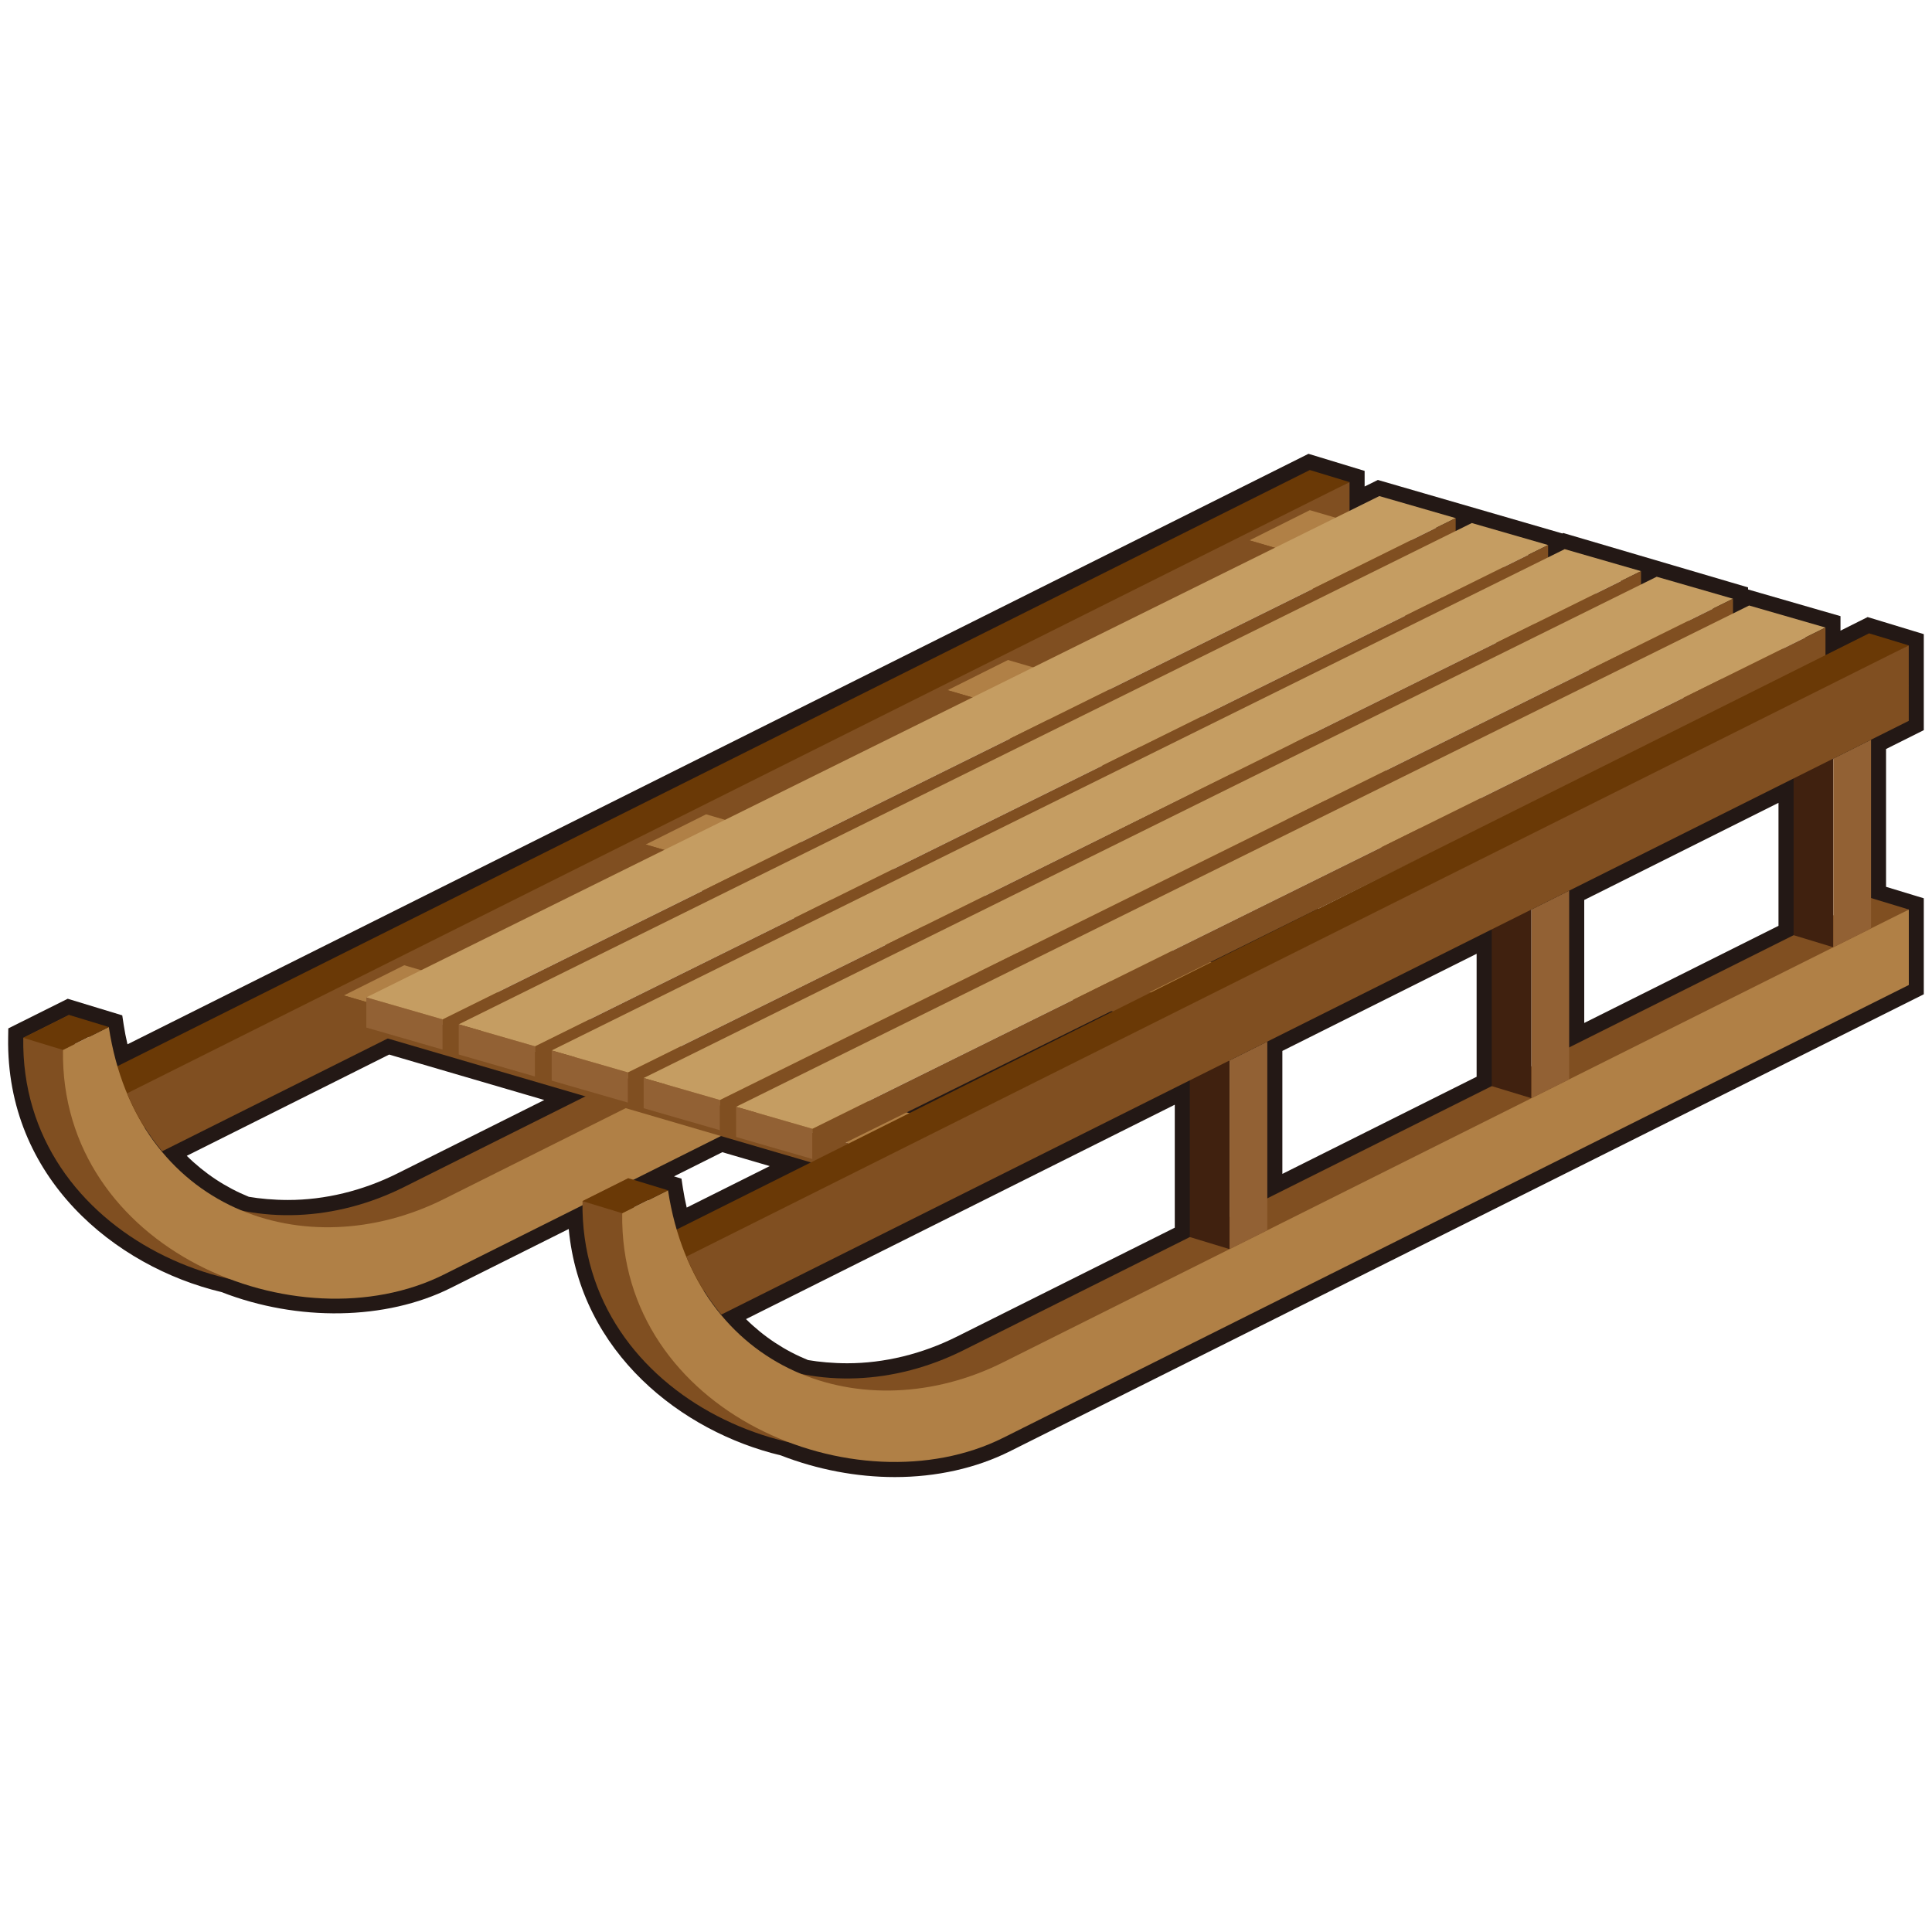 <?xml version="1.0" encoding="utf-8"?>
<!-- Generator: Adobe Illustrator 17.0.0, SVG Export Plug-In . SVG Version: 6.00 Build 0)  -->
<!DOCTYPE svg PUBLIC "-//W3C//DTD SVG 1.1//EN" "http://www.w3.org/Graphics/SVG/1.1/DTD/svg11.dtd">
<svg version="1.1" id="レイヤー_1" xmlns="http://www.w3.org/2000/svg" xmlns:xlink="http://www.w3.org/1999/xlink" x="0px"
	 y="0px" width="64px" height="64px" viewBox="0 0 64 64" style="enable-background:new 0 0 64 64;" xml:space="preserve">
<g>
	<path style="fill:#231815;" d="M29.642,48.93c-1.265,0-2.571-0.248-3.779-0.719
		c-3.275-0.78-6.637-3.393-7.023-7.499l-3.911,1.955
		c-2.142,1.071-5.067,1.118-7.591,0.135c-3.54-0.844-7.144-3.792-7.068-8.431
		l0.005-0.304l1.968-0.982l1.807,0.55l0.047,0.312
		c0.033,0.213,0.074,0.426,0.126,0.647l39.122-19.561l1.86,0.566v0.517
		l0.439-0.217l6.111,1.772l0.029-0.015l6.123,1.802v0.069l3.062,0.884v0.48
		l0.899-0.45l1.86,0.566v3.18l-1.25,0.625v4.565l1.25,0.38v3.18L33.454,48.076
		C32.337,48.635,31.02,48.93,29.642,48.93z M19.803,39.246v0.675
		c0.001,4.292,3.425,6.636,6.357,7.338c2.398,0.923,4.953,0.869,6.846-0.077
		l29.724-14.861V30.5l-1.25-0.38v-4.806l-0.526,0.263l-0.447-0.895l2.224-1.112V21.75
		l-0.771-0.234l-1.989,0.995v-1.347l-1.98-0.571l-1.082,0.535v-0.917l-1.98-0.571
		l-1.066,0.527v-0.87l-1.98-0.571l-1.098,0.543v-0.837l-1.98-0.571
		l-1.082,0.535v-0.856l-1.98-0.571l-1.535,0.759v-1.386l-0.771-0.234L3.587,36.03
		l-0.168-0.574c-0.108-0.368-0.193-0.713-0.256-1.046l-0.83-0.253L1.271,34.688
		c0.091,3.912,3.228,6.41,6.365,7.162c2.397,0.924,4.954,0.868,6.846-0.077
		l5.321-2.66v0.001l4.03-2.016l4.391,1.286l-6.112,3.056l-0.168-0.574
		c-0.11-0.374-0.193-0.714-0.256-1.046L19.803,39.246z M22.327,38.969l0.248,0.075
		l0.047,0.312c0.033,0.213,0.074,0.425,0.126,0.647l2.751-1.375l-1.571-0.46
		L22.327,38.969z M28.066,46.161c-0.536,0-1.069-0.052-1.583-0.153
		c-1.063-0.425-1.97-1.049-2.708-1.842l-0.011,0.006l-0.253-0.306
		c-0.047-0.057-0.095-0.116-0.142-0.178c-0.168-0.215-0.325-0.44-0.472-0.676
		l-0.274-0.44l0.867-0.495l0.258,0.403c0.094,0.149,0.191,0.295,0.292,0.436
		l15.875-7.938v6.309l-7.776,3.889C30.85,45.82,29.441,46.161,28.066,46.161z
		 M24.712,43.697c0.59,0.584,1.284,1.044,2.056,1.357
		c0.36,0.062,0.828,0.106,1.299,0.106c1.221,0,2.474-0.305,3.625-0.88
		l7.224-3.611v-4.074L24.712,43.697z M9.54,40.752
		c-0.535,0-1.067-0.051-1.581-0.152c-1.064-0.426-1.971-1.05-2.708-1.843
		l-0.012,0.006l-0.253-0.306c-0.052-0.062-0.104-0.128-0.157-0.196
		c-0.163-0.21-0.315-0.429-0.457-0.657l-0.274-0.44l0.867-0.495l0.258,0.403
		c0.094,0.149,0.191,0.295,0.292,0.436l7.281-3.642l7.959,2.331l-7.142,3.57
		C12.324,40.411,10.915,40.752,9.54,40.752z M6.187,38.288
		c0.591,0.584,1.285,1.044,2.057,1.358c0.358,0.061,0.826,0.105,1.296,0.105
		c1.221,0,2.475-0.304,3.626-0.88l4.864-2.432l-5.139-1.505L6.187,38.288z
		 M41.48,40.505V35.312l-0.526,0.264l-0.447-0.895l9.408-4.704v6.309L41.48,40.505z
		 M42.48,34.813v4.074l6.435-3.218v-4.074L42.48,34.813z M30.17,37.41
		l-1.411-0.418L29.812,36.4l6.963-3.445l1.421,0.442L30.17,37.41z M51.48,35.505
		v-5.191l-0.526,0.263l-0.447-0.895l9.408-4.704v6.31L51.48,35.505z
		 M52.48,29.813v4.074l6.435-3.218v-4.074L52.48,29.813z M40.171,32.41
		l-1.419-0.415l1.126-0.576l3.575-1.769l0.445,0.896L40.171,32.41z"/>
	<g>
		<g>
			<g>
				<path style="fill:#804F21;" d="M13.39,39.32c-4.572,2.286-10.175,0.377-11.102-5.699
					l-1.517,0.759c-0.108,6.626,7.777,9.861,12.62,7.44
					c5.151-2.576,31.316-17.1,31.316-17.1l-1.316-0.4
					C43.39,24.32,18.39,36.82,13.39,39.32z"/>
			</g>
			<g>
				<path style="fill:#6A3906;" d="M2.896,35.816c0.305,0.734,0.7,1.369,1.158,1.921
					l40.651-21.767l-1.316-0.4L2.896,35.816z"/>
			</g>
		</g>
		<g>
			<g>
				<path style="fill:#B08046;" d="M14.706,39.72c-4.572,2.286-10.175,0.377-11.102-5.699
					l-1.517,0.759c-0.108,6.626,7.777,9.861,12.62,7.44
					c5.151-2.576,30-15,30-15v-2.5C44.706,24.72,19.706,37.22,14.706,39.72z"/>
			</g>
			<g>
				<path style="fill:#804F21;" d="M4.212,36.217c0.305,0.734,0.7,1.369,1.158,1.921
					l39.335-19.668v-2.5L4.212,36.217z"/>
			</g>
		</g>
		<polygon style="fill:#6A3906;" points="3.603,34.021 2.287,33.621 0.77,34.379 2.086,34.78 		
			"/>
	</g>
	<g>
		<g>
			<polygon style="fill:#B08046;" points="41.39,17.9 61.231,23.71 63.231,22.71 
				43.39,16.9 			"/>
			<polygon style="fill:#804F21;" points="41.39,17.9 41.39,18.9 61.231,24.71 
				61.231,23.71 			"/>
		</g>
		<g>
			<polygon style="fill:#B08046;" points="31.39,22.863 51.231,28.673 53.231,27.673 33.39,21.863 
							"/>
			<polygon style="fill:#804F21;" points="31.39,22.863 31.39,23.863 51.231,29.673 51.231,28.673 
							"/>
		</g>
		<g>
			<polygon style="fill:#B08046;" points="21.39,27.975 41.231,33.785 43.231,32.785 
				23.39,26.975 			"/>
			<polygon style="fill:#804F21;" points="21.39,27.975 21.39,28.975 41.231,34.785 
				41.231,33.785 			"/>
		</g>
		<g>
			<polygon style="fill:#B08046;" points="11.39,32.975 31.231,38.785 33.231,37.785 
				13.39,31.975 			"/>
			<polygon style="fill:#804F21;" points="11.39,32.975 11.39,33.975 31.231,39.785 
				31.231,38.785 			"/>
		</g>
	</g>
	<g>
		<g>
			<polygon style="fill:#C59D62;" points="12.134,33.039 14.663,33.769 48.221,17.163 
				45.692,16.433 			"/>
			<polygon style="fill:#926134;" points="12.134,33.039 12.134,34.039 14.663,34.769 
				14.663,33.769 			"/>
			<polygon style="fill:#804F21;" points="48.221,17.163 48.221,18.163 14.663,34.769 14.663,33.769 
							"/>
		</g>
		<g>
			<polygon style="fill:#C59D62;" points="15.197,33.932 17.725,34.661 51.283,18.055 
				48.755,17.326 			"/>
			<polygon style="fill:#926134;" points="15.197,33.932 15.197,34.932 17.725,35.661 
				17.725,34.661 			"/>
			<polygon style="fill:#804F21;" points="51.283,18.055 51.283,19.055 17.725,35.661 17.725,34.661 
							"/>
		</g>
		<g>
			<polygon style="fill:#C59D62;" points="18.275,34.797 20.803,35.526 54.361,18.92 
				51.833,18.191 			"/>
			<polygon style="fill:#926134;" points="18.275,34.797 18.275,35.797 20.803,36.526 
				20.803,35.526 			"/>
			<polygon style="fill:#804F21;" points="54.361,18.92 54.361,19.92 20.803,36.526 
				20.803,35.526 			"/>
		</g>
		<g>
			<polygon style="fill:#C59D62;" points="21.322,35.711 23.85,36.44 57.408,19.834 
				54.88,19.105 			"/>
			<polygon style="fill:#926134;" points="21.322,35.711 21.322,36.711 23.85,37.44 
				23.85,36.44 			"/>
			<polygon style="fill:#804F21;" points="57.408,19.834 57.408,20.834 23.85,37.44 23.85,36.44 
							"/>
		</g>
		<g>
			<polygon style="fill:#C59D62;" points="24.384,36.664 26.913,37.394 60.471,20.788 
				57.942,20.058 			"/>
			<polygon style="fill:#926134;" points="24.384,36.664 24.384,37.664 26.913,38.394 
				26.913,37.394 			"/>
			<polygon style="fill:#804F21;" points="60.471,20.788 60.471,21.788 26.913,38.394 26.913,37.394 
							"/>
		</g>
	</g>
	<g>
		<g>
			<g>
				<path style="fill:#804F21;" d="M31.915,44.729c-4.572,2.286-10.175,0.377-11.102-5.699
					l-1.517,0.759c-0.108,6.626,7.777,9.861,12.62,7.44
					c5.151-2.576,31.316-17.1,31.316-17.1l-1.316-0.4
					C61.915,29.729,36.915,42.229,31.915,44.729z"/>
			</g>
			<g>
				<g>
					<polygon style="fill:#40210F;" points="60.731,25.129 59.415,24.729 59.415,30.979 
						60.731,31.379 					"/>
				</g>
				<g>
					<polygon style="fill:#40210F;" points="40.731,35.129 39.415,34.729 39.415,40.979 
						40.731,41.379 					"/>
				</g>
				<g>
					<polygon style="fill:#40210F;" points="50.731,30.129 49.415,29.729 49.415,35.979 
						50.731,36.379 					"/>
				</g>
			</g>
			<g>
				<path style="fill:#6A3906;" d="M21.422,41.226c0.305,0.734,0.7,1.369,1.158,1.921
					l40.651-21.767l-1.316-0.4L21.422,41.226z"/>
			</g>
		</g>
		<g>
			<g>
				<path style="fill:#B08046;" d="M33.231,45.129c-4.572,2.286-10.175,0.377-11.102-5.699
					l-1.517,0.759c-0.108,6.626,7.777,9.861,12.62,7.44c5.151-2.576,30-15,30-15v-2.5
					C63.231,30.129,38.231,42.629,33.231,45.129z"/>
			</g>
			<g>
				<g>
					<polygon style="fill:#926134;" points="61.981,24.504 60.731,25.129 60.731,31.379 
						61.981,30.754 					"/>
				</g>
				<g>
					<polygon style="fill:#926134;" points="41.981,34.504 40.731,35.129 40.731,41.379 
						41.981,40.754 					"/>
				</g>
				<g>
					<polygon style="fill:#926134;" points="51.981,29.504 50.731,30.129 50.731,36.379 
						51.981,35.754 					"/>
				</g>
			</g>
			<g>
				<path style="fill:#804F21;" d="M22.737,41.626c0.305,0.734,0.7,1.369,1.158,1.921
					l39.335-19.668v-2.5L22.737,41.626z"/>
			</g>
		</g>
		<polygon style="fill:#6A3906;" points="22.129,39.431 20.813,39.03 19.296,39.789 20.611,40.189 
					"/>
	</g>
</g>
<g>
</g>
<g>
</g>
<g>
</g>
<g>
</g>
<g>
</g>
<g>
</g>
</svg>
